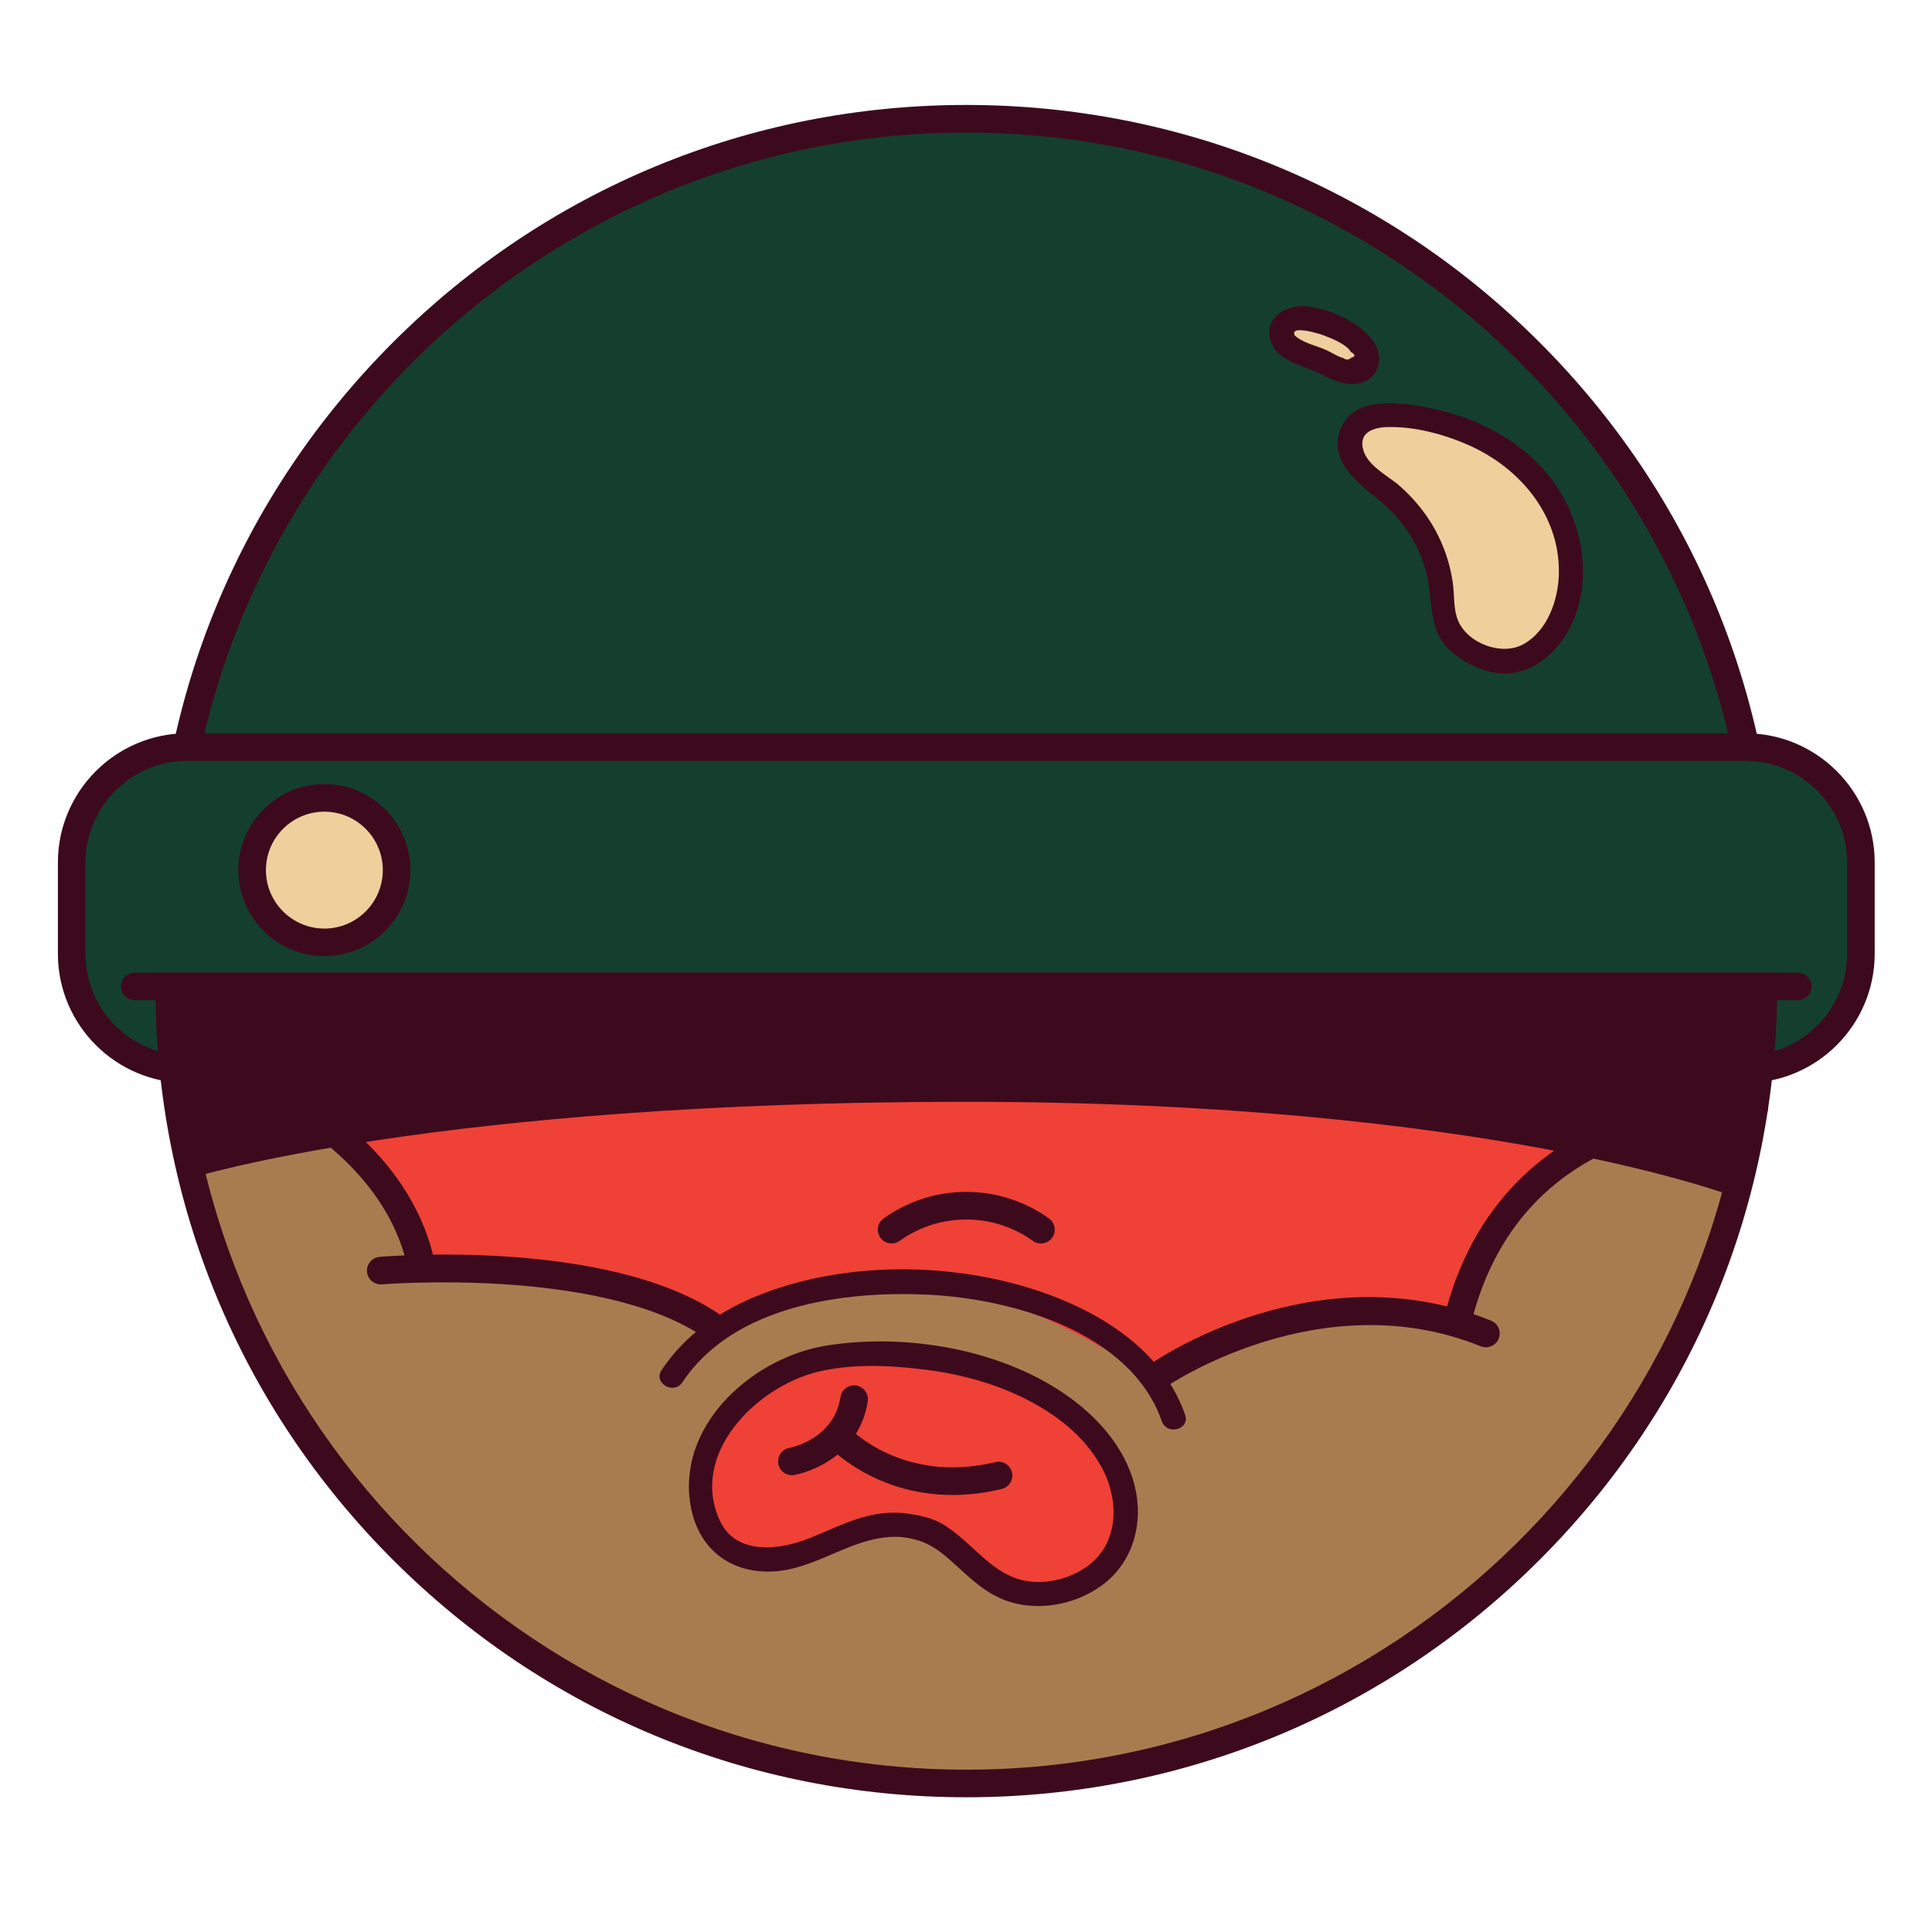 <svg width="560" height="560" viewBox="0 0 560 560" fill="none" xmlns="http://www.w3.org/2000/svg">
<path d="M511.12 265.46H49.04C49.04 137.86 152.48 34.42 280.08 34.42C407.68 34.42 511.12 137.86 511.12 265.46Z" fill="#143F2E"/>
<path d="M515.12 269.46H45.04V265.46C45.04 202.68 69.49 143.65 113.88 99.26C158.27 54.87 217.3 30.42 280.08 30.42C342.86 30.42 401.89 54.87 446.28 99.26C490.67 143.65 515.12 202.68 515.12 265.46V269.46ZM53.07 261.46H507.08C504.94 138.11 403.93 38.42 280.07 38.42C156.21 38.42 55.21 138.11 53.07 261.46Z" fill="#3D0A1D"/>
<path d="M505.9 216.55H54.26C35.77 216.55 20.78 231.539 20.78 250.03V276.44C20.78 294.93 35.77 309.92 54.26 309.92H505.9C524.391 309.92 539.38 294.93 539.38 276.44V250.03C539.38 231.539 524.391 216.55 505.9 216.55Z" fill="#143F2E"/>
<path d="M505.9 313.91H54.26C33.6 313.91 16.78 297.1 16.78 276.43V250.02C16.78 229.36 33.59 212.54 54.26 212.54H505.91C526.57 212.54 543.39 229.35 543.39 250.02V276.43C543.39 297.09 526.58 313.91 505.91 313.91H505.9ZM54.26 220.55C38.01 220.55 24.78 233.77 24.78 250.03V276.44C24.78 292.69 38 305.92 54.26 305.92H505.91C522.16 305.92 535.39 292.7 535.39 276.44V250.03C535.39 233.78 522.17 220.55 505.91 220.55H54.26Z" fill="#3D0A1D"/>
<path d="M521.1 289.91H39.06C36.85 289.91 35.06 288.12 35.06 285.91C35.06 283.7 36.85 281.91 39.06 281.91H521.1C523.31 281.91 525.1 283.7 525.1 285.91C525.1 288.12 523.31 289.91 521.1 289.91Z" fill="#3D0A1D"/>
<path d="M49.04 285.91H511.13C511.13 413.51 407.69 516.95 280.09 516.95C152.49 516.95 49.04 413.51 49.04 285.91Z" fill="#EF4136"/>
<path d="M502.84 321.17C436.42 322.73 420.79 382.39 420.79 382.39C387.72 373.17 334.75 399.33 334.75 399.33C334.75 399.33 290.45 372.18 270.03 371.42C221.63 369.62 207.16 384.59 207.16 384.59C172.51 363.45 117.92 367.48 117.92 367.48C127.16 349.47 89.81 323.13 89.81 323.13L50.87 314.97C65.16 428.85 162.34 516.96 280.1 516.96C397.86 516.96 491.49 432.04 508.47 321.18H502.86L502.84 321.17Z" fill="#A97C50"/>
<path d="M502.97 346.97C502.97 346.97 432.26 319.36 279.65 319.36C127.04 319.36 56.07 341.26 56.07 341.26L49.04 285.92H511.13L502.98 346.98L502.97 346.97Z" fill="#3D0A1D"/>
<path d="M261.41 442.02C270.12 442.94 271.95 444.82 276.58 448.61C281.21 452.41 285.07 457.05 290.64 459.76C301.81 465.19 316.92 460.3 322.88 450.93C328.84 441.56 326.76 429.35 320.14 419.95C308.17 402.95 285.24 394.87 264.03 393.05C250.21 391.87 233.58 392.04 222.53 400.32C215.31 405.73 208.51 411.45 205.08 419.37C201.94 426.63 202.19 440.75 209.01 447.3C213.44 451.55 220.83 452.73 227.21 451.67C239.82 449.57 247.75 440.59 261.42 442.03L261.41 442.02Z" fill="#EF4136"/>
<path d="M261.41 445.52C266.63 446.14 270.13 447.75 274.1 451.09C279.26 455.43 283.82 460.62 290.12 463.35C299.6 467.45 311.23 465.53 319.45 459.48C328.51 452.81 331.54 441.4 328.9 430.68C326.12 419.4 317.77 410.27 308.38 403.89C289.3 390.91 262.33 386.44 239.74 389.99C218.7 393.29 197.05 412.14 199.94 434.92C201.51 447.31 209.9 455.5 222.65 455.54C236.57 455.59 247.4 444.46 261.4 445.53C265.89 445.87 265.87 438.87 261.4 438.53C251.41 437.77 243.61 442.25 234.67 445.84C225.73 449.43 213.18 450.84 208.57 440.59C199.84 421.22 219.4 401.91 237.03 397.63C246.93 395.23 257.69 395.72 267.73 396.94C277.85 398.17 288.04 400.85 297.17 405.44C306.3 410.03 314.4 416.35 319.26 425.2C324.51 434.75 324.5 447.49 314.85 454.21C310.55 457.21 305.12 458.77 299.88 458.52C293.34 458.22 288.6 454.75 283.91 450.5C280.73 447.61 277.54 444.49 273.89 442.16C270.09 439.74 265.79 439.05 261.4 438.53C257.01 438.01 256.97 445 261.4 445.53L261.41 445.52Z" fill="#3D0A1D"/>
<path d="M229.52 427.6C227.61 427.6 225.92 426.23 225.58 424.28C225.2 422.11 226.65 420.04 228.82 419.66C229.4 419.55 241.71 417.13 243.61 404.94C243.95 402.76 245.99 401.25 248.18 401.6C250.36 401.94 251.86 403.98 251.52 406.17C248.73 424.12 230.96 427.41 230.21 427.54C229.98 427.58 229.75 427.6 229.52 427.6Z" fill="#3D0A1D"/>
<path d="M276.07 433.33C253.34 433.33 240.39 419.5 239.75 418.8C238.26 417.17 238.37 414.64 240 413.15C241.63 411.66 244.15 411.77 245.64 413.4C246.31 414.12 261.7 430.27 288.49 423.8C290.64 423.28 292.8 424.6 293.32 426.75C293.84 428.9 292.52 431.06 290.37 431.58C285.25 432.82 280.47 433.34 276.06 433.34L276.07 433.33Z" fill="#3D0A1D"/>
<path d="M121.93 370.02C120.1 370.02 118.45 368.75 118.03 366.89C111.55 337.85 81.93 323.1 81.63 322.95C79.64 321.98 78.82 319.59 79.79 317.6C80.76 315.61 83.15 314.79 85.14 315.76C86.5 316.42 118.53 332.38 125.84 365.14C126.32 367.3 124.96 369.43 122.81 369.92C122.52 369.99 122.22 370.02 121.93 370.02Z" fill="#3D0A1D"/>
<path d="M205.93 388.02C205.17 388.02 204.4 387.8 203.72 387.35C173.51 367.23 111.33 372.23 110.7 372.28C108.5 372.47 106.56 370.83 106.38 368.63C106.19 366.43 107.83 364.49 110.03 364.31C112.69 364.08 175.62 359.02 208.16 380.69C210 381.91 210.5 384.4 209.27 386.24C208.5 387.4 207.23 388.02 205.94 388.02H205.93Z" fill="#3D0A1D"/>
<path d="M422.88 385.24C422.54 385.24 422.2 385.2 421.86 385.11C419.72 384.55 418.45 382.36 419.01 380.23C428.25 345.05 452.22 329.77 470.7 323.15C490.53 316.05 508 317.18 508.73 317.23C510.93 317.39 512.59 319.3 512.44 321.5C512.28 323.7 510.38 325.38 508.17 325.21C508 325.2 491.41 324.16 473.13 330.78C449.03 339.5 433.42 356.82 426.74 382.26C426.27 384.06 424.65 385.25 422.87 385.25L422.88 385.24Z" fill="#3D0A1D"/>
<path d="M280.08 520.95C217.3 520.95 158.27 496.5 113.88 452.11C69.49 407.72 45.04 348.69 45.04 285.91V281.91H515.12V285.91C515.12 348.69 490.67 407.72 446.28 452.11C401.89 496.5 342.86 520.95 280.08 520.95ZM53.07 289.91C55.21 413.26 156.22 512.95 280.08 512.95C403.94 512.95 504.94 413.26 507.09 289.91H53.07Z" fill="#3D0A1D"/>
<path d="M258.44 360.43C257.18 360.43 255.94 359.84 255.16 358.72C253.89 356.91 254.33 354.42 256.14 353.15L256.48 352.91C270.76 342.9 289.88 343 304.05 353.18C305.84 354.47 306.26 356.97 304.97 358.76C303.68 360.55 301.18 360.97 299.39 359.68C287.97 351.49 272.58 351.4 261.07 359.47L260.72 359.71C260.02 360.2 259.22 360.43 258.43 360.43H258.44Z" fill="#3D0A1D"/>
<path d="M335.39 402.89C334.13 402.89 332.89 402.3 332.11 401.19C330.84 399.38 331.28 396.89 333.08 395.62C335.03 394.25 381.4 362.32 432.2 382.8C434.25 383.63 435.24 385.96 434.41 388.01C433.58 390.06 431.25 391.05 429.2 390.22C382.51 371.39 338.12 401.86 337.67 402.17C336.97 402.66 336.17 402.89 335.38 402.89H335.39Z" fill="#3D0A1D"/>
<path d="M343.52 410.09C335.76 387.82 311.59 376.05 290.03 371.11C267.7 366 242.17 366.79 220.69 375.13C209.06 379.65 198.74 386.63 191.76 397.13C189.26 400.89 195.32 404.4 197.8 400.66C212.57 378.45 244.37 374.11 268.9 375.27C293.43 376.43 327.77 386.15 336.76 411.95C338.23 416.18 345 414.36 343.51 410.09H343.52Z" fill="#3D0A1D"/>
<path d="M94.02 273.15C105.585 273.15 114.96 263.775 114.96 252.21C114.96 240.645 105.585 231.27 94.02 231.27C82.455 231.27 73.08 240.645 73.08 252.21C73.08 263.775 82.455 273.15 94.02 273.15Z" fill="#EFCF9C"/>
<path d="M94.02 277.14C80.27 277.14 69.08 265.95 69.08 252.2C69.08 238.45 80.27 227.26 94.02 227.26C107.77 227.26 118.96 238.45 118.96 252.2C118.96 265.95 107.77 277.14 94.02 277.14ZM94.02 235.27C84.68 235.27 77.08 242.87 77.08 252.21C77.08 261.55 84.68 269.15 94.02 269.15C103.36 269.15 110.96 261.55 110.96 252.21C110.96 242.87 103.36 235.27 94.02 235.27Z" fill="#3D0A1D"/>
<path d="M402.46 142.69C399.53 140.29 396.24 138.25 393.89 135.28C391.54 132.31 390.31 128.02 392.16 124.72C394.51 120.53 400.27 120 405.05 120.39C419.98 121.63 435.02 127.37 444.96 138.58C454.9 149.79 458.7 166.95 451.93 180.33C448.69 186.73 442.31 192.32 435.16 191.71C429.99 191.27 421.86 187.03 419.72 182.12C418.45 179.21 418.22 175.97 418.01 172.81C417.23 161.06 411.8 150.33 402.46 142.69Z" fill="#EFCF9C"/>
<path d="M404.94 140.21C401.67 137.61 396.48 134.83 395.2 130.57C393.6 125.26 398.17 123.86 402.37 123.78C410.2 123.63 418.69 125.9 425.82 129.08C440.56 135.65 452.1 149.3 451.85 166.05C451.73 173.76 448.64 182.87 441.46 186.78C435.14 190.22 425.18 186.39 422.55 179.7C421.24 176.38 421.6 172.32 421.09 168.83C420.53 165.03 419.53 161.38 418.04 157.83C415.14 150.93 410.64 145.03 404.95 140.2C401.53 137.3 396.56 142.23 400 145.15C406.81 150.92 411.66 158.21 413.66 166.97C415.36 174.44 413.97 182.58 420.08 188.31C424.65 192.6 431.63 195.79 437.99 195.13C445.22 194.38 451.26 188.9 454.63 182.73C462.15 168.95 459.05 151.36 449.91 139.14C440.1 126.03 424.06 119.14 408.16 117.22C401.14 116.37 391.73 116.48 388.61 124.24C384.87 133.54 393.74 140.19 400.02 145.17C403.51 147.94 408.5 143.02 404.97 140.22L404.94 140.21Z" fill="#3D0A1D"/>
<path d="M372.49 99.4C371.55 98.29 370.99 96.76 371.38 95.36C371.77 93.94 373.05 92.89 374.46 92.45C375.87 92.01 377.38 92.09 378.84 92.31C384.38 93.12 392.32 96.57 395.6 101.41C396.56 102.83 396.88 104.83 395.91 106.24C394.65 108.05 391.99 108.09 389.84 107.57C386.78 106.83 384.23 105.04 381.34 103.94C378.25 102.76 374.78 102.1 372.5 99.41L372.49 99.4Z" fill="#EFCF9C"/>
<path d="M375.51 97.63C373.13 93.93 382.04 96.62 383.34 97.09C385.59 97.91 390.26 99.72 391.57 102.02C392.9 102.8 392.93 103.35 391.66 103.68C390.94 104.37 390.14 104.39 389.27 103.74C387.64 103.35 386.06 102.21 384.52 101.51C381.29 100.05 377.55 99.48 374.96 96.93C371.75 93.76 366.8 98.71 370.01 101.88C372.92 104.75 376.33 105.73 380.02 107.19C383.71 108.65 387.53 111.3 391.85 111.32C399.61 111.35 402.09 103.49 397.35 97.98C392.95 92.86 385.46 89.54 378.83 88.8C371.41 87.98 364.72 93.81 369.47 101.16C371.9 104.93 377.97 101.43 375.51 97.63Z" fill="#3D0A1D"/>
</svg>
